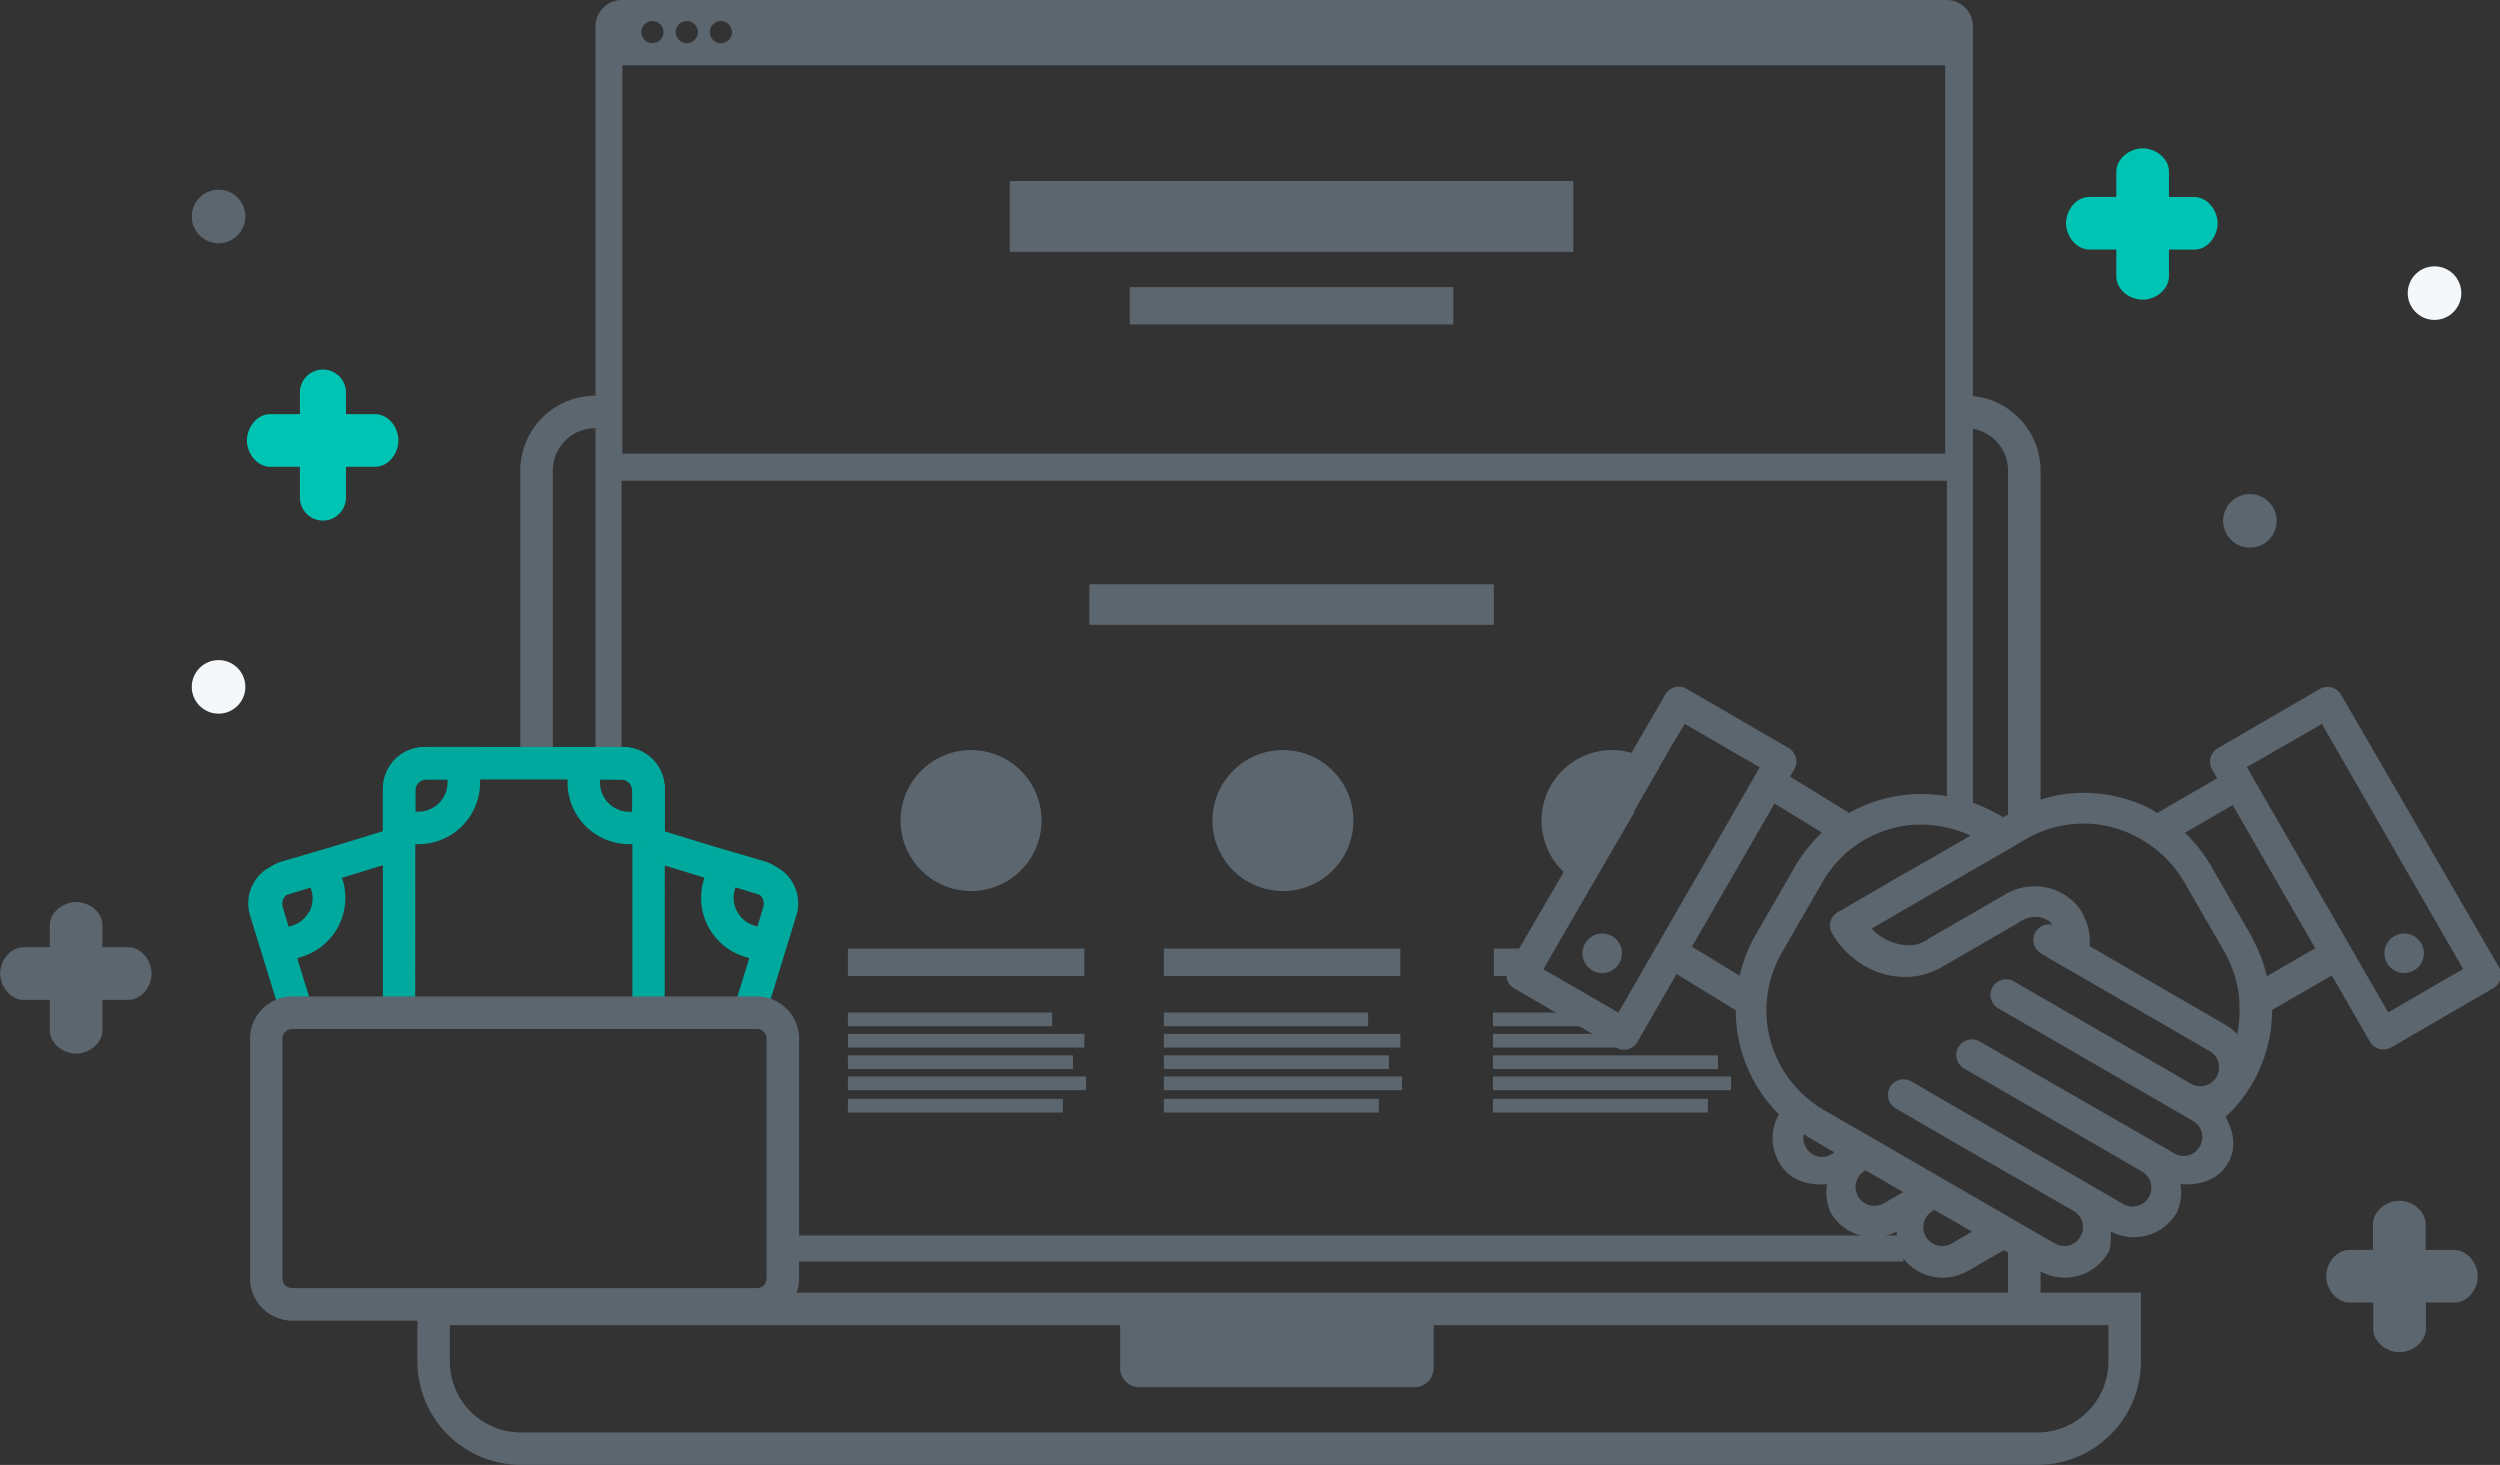 <svg xmlns="http://www.w3.org/2000/svg" viewBox="0 0 379.87 222.59"><rect x="0" y="0" width="379.87" height="222.59" fill="#333333" stroke="none"/><defs><style>.cls-1{fill:#5c666f;}.cls-2{fill:#f5f8fa;}.cls-3{fill:#00a99d;}.cls-4{fill:#00c4b3;}</style></defs><title>strategy-illustration</title><g id="Layer_2" data-name="Layer 2"><g id="Layer_1-2" data-name="Layer 1"><path class="cls-1" d="M298.68,60.13A11.39,11.39,0,0,1,310.06,71.5v53.38h-4.94V71.5a6.45,6.45,0,0,0-6.44-6.44m-205.35,0h-2.9A6.45,6.45,0,0,0,84,71.5v45.93H79.06V71.5A11.39,11.39,0,0,1,90.43,60.13h2.9Z"/><path class="cls-1" d="M309.58,222.59H79.14a15.74,15.74,0,0,1-15.72-15.72V196.41H325.31v10.46A15.74,15.74,0,0,1,309.58,222.59ZM68.35,201.35v5.52a10.8,10.8,0,0,0,10.79,10.79H309.58a10.8,10.8,0,0,0,10.79-10.79v-5.52Z"/><path class="cls-1" d="M170.21,198.88h47.63a0,0,0,0,1,0,0v9a2.9,2.9,0,0,1-2.9,2.9H173.11a2.9,2.9,0,0,1-2.9-2.9v-9A0,0,0,0,1,170.21,198.88Z"/><path class="cls-1" d="M355.71,105.55a2.36,2.36,0,0,0-3.23-.86h0l-15.49,9a2.37,2.37,0,0,0-.87,3.24h0l.77,1.33-9.11,5.27c-.44-.25-.86-.55-1.31-.77a22.34,22.34,0,0,0-12.53-2.12,22,22,0,0,0-4.27,1,22.21,22.21,0,0,0-4.11,1.86h0l-.6.35-.56.32-1.23-.67a23.2,23.2,0,0,0-8.41-2.68v0A22.54,22.54,0,0,0,281,123.5l-.06,0L272,118l.64-1.1a2.37,2.37,0,0,0-.87-3.24h0l-15.49-9a2.37,2.37,0,0,0-3.24.87l-3,5.17-3,5.17,4.1,2.37,3-5.17L256,110l11.39,6.59-21.48,37.27-11.39-6.59,1.79-3.12,3-5.17,3-5.18,3-5.17,3-5.16-4.1-2.38-3,5.17-3,5.17-3,5.18-3,5.16-3,5.17a2.37,2.37,0,0,0,.87,3.24h0l15.49,9a2.36,2.36,0,0,0,3.23-.86l5.95-10.32,8.85,5.42.15.08a22.21,22.21,0,0,0,6.55,15.81,7.3,7.3,0,0,0-.9,4.57,7.63,7.63,0,0,0,1,2.86c1.51,2.62,4.38,3.44,7.23,3.19a7.26,7.26,0,0,0,.57,4.37,7.54,7.54,0,0,0,10,2.83c.08,1.1-.17,2.22.42,3.23a7.62,7.62,0,0,0,10.36,2.78l5.5-3.18,5.48,3.17a7.62,7.62,0,0,0,10.36-2.78c.58-1,.34-2.13.42-3.23a7.54,7.54,0,0,0,10-2.83,7.26,7.26,0,0,0,.57-4.37c2.85.25,5.71-.57,7.23-3.19,1.33-2.32.87-4.81-.37-7a22.23,22.23,0,0,0,7.07-16.27l9.07-5.24,5.8,10.07a2.36,2.36,0,0,0,3.23.87l15.5-9a2.37,2.37,0,0,0,.86-3.23Zm18.56,41.69-11.39,6.59-21.47-37.27L352.8,110ZM269.63,122.1l7.22,4.41a22.17,22.17,0,0,0-4.09,5.14l-6.12,10.62a22.2,22.2,0,0,0-2.29,6l-7.26-4.43Zm69.62.23,12.55,21.75-7.36,4.26a22.31,22.31,0,0,0-2.13-5.63,2.37,2.37,0,0,0-.19-.43L336,131.65a22.43,22.43,0,0,0-4-5.11Zm-21.33,2.86a17.39,17.39,0,0,1,8.46,3h0l.26.16a17.72,17.72,0,0,1,5.25,5.68L338,144.63a17.63,17.63,0,0,1,2.27,7.41,2.37,2.37,0,0,0,0,.57,17.53,17.53,0,0,1-.34,4.55,7.41,7.41,0,0,0-1.71-1.4l-20.71-12a8.23,8.23,0,0,0-.81-4.39,2.37,2.37,0,0,0-.27-.6h0a8.13,8.13,0,0,0-1-1.38,8.38,8.38,0,0,0-5.8-2.7,8.9,8.9,0,0,0-1.66.06,8.81,8.81,0,0,0-3.2,1.1l-.09.06-11.41,6.6a2.37,2.37,0,0,0-.44.3l-.2.12a5.32,5.32,0,0,1-2.06.69,8,8,0,0,1-6.19-2.51l6.88-4,14.38-8.32h0l2.24-1.31A17.44,17.44,0,0,1,317.92,125.19Zm-27.14.14a18.35,18.35,0,0,1,8.64,1.63l-3.43,2-.27.17L288.91,133l-9.68,5.62a2.39,2.39,0,0,0-.94,1l-.09.21h0a2.37,2.37,0,0,0,.1,1.84l.07.13h0c3.46,6,10.9,8.49,16.65,5.16l11.3-6.53.09-.06.11-.06.19-.14.31-.19.14-.08a4.3,4.3,0,0,1,1.5-.54,3.66,3.66,0,0,1,2.74.65,3.58,3.58,0,0,1,.44.5,2.37,2.37,0,0,0-1.67,4.38l.64.37a2.37,2.37,0,0,0,.38.26l2.26,1.3a2.37,2.37,0,0,0,.52.3l21.91,12.67a2.86,2.86,0,0,1-2.85,4.95l-24.53-14.18-2.58-1.49a2.37,2.37,0,0,0-2.37,4.1l2.58,1.49,24.53,14.18h0l2.57,1.49a2.81,2.81,0,0,1,1,3.9h0a2.78,2.78,0,0,1-3.89,1l-2.58-1.49L303.3,159.69l-2.58-1.49a2.37,2.37,0,0,0-2.37,4.1l2.58,1.49L325.46,178a2.85,2.85,0,0,1-2.84,4.95l-5.17-3-21.94-12.68-5.17-3a2.37,2.37,0,0,0-2.37,4.1l5.16,3,5.37,3.1L315.08,184a2.85,2.85,0,1,1-2.85,4.94l-25.52-14.75h0l-1.55-.9h0l-8-4.62a17.52,17.52,0,0,1-6.37-24l6.12-10.61A17.31,17.31,0,0,1,290.78,125.33Zm-47.26,16.52a3,3,0,1,0,1.43.4h0A3,3,0,0,0,243.52,141.85Zm121.7,0a3,3,0,0,0-2.52,4.48h0a3,3,0,1,0,2.52-4.48Zm-91.07,30.49c.21.13.38.31.59.43l4,2.34-.43.25a2.78,2.78,0,0,1-3.89-1,2.55,2.55,0,0,1-.31-2Zm9.33,5.5.82.47h0l4.88,2.82-3.08,1.79a2.86,2.86,0,0,1-2.85-4.95Zm10.45,6,5.72,3.31-3.13,1.8a2.85,2.85,0,1,1-2.85-4.94Z"/><rect class="cls-1" x="119.86" y="187.73" width="169.36" height="3.95"/><rect class="cls-1" x="153.43" y="27.51" width="85.64" height="10.76"/><rect class="cls-1" x="171.66" y="43.63" width="49.17" height="5.67"/><rect class="cls-1" x="165.52" y="88.78" width="61.46" height="6.16"/><rect class="cls-1" x="128.84" y="144.13" width="35.93" height="4.17"/><rect class="cls-1" x="128.84" y="153.85" width="31.03" height="2.08"/><rect class="cls-1" x="128.84" y="157.09" width="35.93" height="2.08"/><rect class="cls-1" x="128.84" y="160.36" width="34.19" height="2.08"/><rect class="cls-1" x="128.84" y="163.57" width="36.18" height="2.08"/><rect class="cls-1" x="128.84" y="166.97" width="32.66" height="2.08"/><rect class="cls-1" x="176.85" y="153.85" width="31.03" height="2.08"/><rect class="cls-1" x="176.85" y="157.09" width="35.93" height="2.08"/><rect class="cls-1" x="176.85" y="160.36" width="34.19" height="2.08"/><rect class="cls-1" x="176.85" y="163.57" width="36.18" height="2.08"/><rect class="cls-1" x="176.85" y="166.97" width="32.66" height="2.08"/><rect class="cls-1" x="226.85" y="153.85" width="15.86" height="2.08"/><rect class="cls-1" x="226.85" y="157.09" width="19.99" height="2.08"/><rect class="cls-1" x="226.85" y="160.36" width="34.19" height="2.08"/><rect class="cls-1" x="226.85" y="163.57" width="36.18" height="2.08"/><rect class="cls-1" x="226.85" y="166.97" width="32.66" height="2.08"/><rect class="cls-1" x="176.85" y="144.13" width="35.93" height="4.17"/><rect class="cls-1" x="226.98" y="144.13" width="6.18" height="4.17"/><circle class="cls-1" cx="147.55" cy="124.68" r="10.71"/><circle class="cls-2" cx="33.21" cy="104.37" r="4.07"/><circle class="cls-1" cx="33.21" cy="32.89" r="4.07"/><circle class="cls-1" cx="341.87" cy="79.14" r="4.07"/><circle class="cls-2" cx="369.92" cy="44.54" r="4.07"/><circle class="cls-1" cx="194.94" cy="124.68" r="10.71"/><path class="cls-1" d="M241.6,134.86a10.71,10.71,0,1,1,10.48-18.16Z"/><path class="cls-1" d="M94.44,0a4,4,0,0,0-3.95,3.95V116.49h3.95V73.05H295.83v49.36h3.95V3.95A4,4,0,0,0,295.83,0Zm15.1,3.2a1.68,1.68,0,1,1-1.68,1.68A1.68,1.68,0,0,1,109.54,3.2Zm-5.18,0a1.68,1.68,0,1,1-1.68,1.68A1.68,1.68,0,0,1,104.36,3.2Zm-5.22,0a1.68,1.68,0,1,1-1.68,1.68A1.68,1.68,0,0,1,99.13,3.2ZM295.57,68.93h-201v-59h201Z"/><path class="cls-3" d="M101,156.35H58.18V119.81a6.31,6.31,0,0,1,6.3-6.31H94.72a6.31,6.31,0,0,1,6.3,6.31Zm-37.91-3h33V119.81a1.37,1.37,0,0,0-1.37-1.37H64.48a1.37,1.37,0,0,0-1.37,1.37Z"/><path class="cls-3" d="M101,128.27h-5.4a9.37,9.37,0,0,1-9.36-9.36v-5.4h8.09a6.68,6.68,0,0,1,6.68,6.68Zm-9.83-9.83v.47a4.43,4.43,0,0,0,4.43,4.43h.47v-3.15a1.74,1.74,0,0,0-1.74-1.74Z"/><path class="cls-3" d="M63.58,128.27h-5.4v-8.09a6.68,6.68,0,0,1,6.68-6.68h8.09v5.4A9.37,9.37,0,0,1,63.58,128.27Zm-.47-4.94h.47A4.43,4.43,0,0,0,68,118.91v-.47H64.85a1.74,1.74,0,0,0-1.74,1.74Z"/><path class="cls-3" d="M51.94,133.39l8.93-2.75-.56-5-9.76,3v0l-7.77,2.27a6.58,6.58,0,0,0-1.67.79A6.28,6.28,0,0,0,38,139.12l4.69,15.23,4.91-.83-2.44-7.94.58-.17a9.36,9.36,0,0,0,6.36-11.61Zm-5,5.17a4.39,4.39,0,0,1-2.64,2.12l-.45.13-.89-3a1.74,1.74,0,0,1,.52-1.78l.09-.05,3.63-1.12.1.35A4.4,4.4,0,0,1,47,138.56Z"/><path class="cls-3" d="M106.91,133.8a9.36,9.36,0,0,0,6.36,11.61l.58.17-2.44,7.94,4.91.83L121,139.12a6.28,6.28,0,0,0-3.13-7.45,6.58,6.58,0,0,0-1.67-.79l-7.77-2.27v0l-9.76-3-.56,5,8.93,2.75Zm4.74,1.38.1-.35,3.63,1.12.09.05a1.74,1.74,0,0,1,.52,1.78l-.89,3-.45-.13a4.43,4.43,0,0,1-3-5.49Z"/><path class="cls-1" d="M115,200.67H44.42A6.42,6.42,0,0,1,38,194.25V157.83a6.42,6.42,0,0,1,6.42-6.42H115a6.42,6.42,0,0,1,6.42,6.42v36.42A6.42,6.42,0,0,1,115,200.67Zm-70.6-44.32a1.48,1.48,0,0,0-1.48,1.48v36.42a1.48,1.48,0,0,0,1.48,1.48H115a1.48,1.48,0,0,0,1.48-1.48V157.83a1.48,1.48,0,0,0-1.48-1.48Z"/><rect class="cls-1" x="305.12" y="189.39" width="4.94" height="8.29"/><path class="cls-4" d="M57,62.93H52.57V59.65a3.5,3.5,0,1,0-7,0v3.28H41.06c-2,0-3.54,2-3.54,4s1.59,4,3.54,4h4.51V75.6a3.5,3.5,0,1,0,7,0V70.93H57c2,0,3.54-2,3.54-4S59,62.93,57,62.93Z"/><path class="cls-4" d="M333.42,29.93h-3.85V26.08c0-2-2-3.54-4-3.54s-4,1.59-4,3.54v3.84h-4.1c-2,0-3.54,2-3.54,4s1.59,4,3.54,4h4.1V42c0,2,2,3.54,4,3.54s4-1.59,4-3.54V37.93h3.85c2,0,3.54-2,3.54-4S335.38,29.93,333.42,29.93Z"/><path class="cls-1" d="M372.91,189.93h-4.34V186c0-2-2-3.54-4-3.54s-4,1.59-4,3.54v3.92H357c-2,0-3.54,2-3.54,4s1.59,4,3.54,4h3.61v4c0,2,2,3.54,4,3.54s4-1.59,4-3.54v-4h4.34c2,0,3.54-2,3.54-4S374.87,189.93,372.91,189.93Z"/><path class="cls-1" d="M19.49,143.93H15.57V140.6c0-2-2-3.54-4-3.54s-4,1.59-4,3.54v3.33h-4c-2,0-3.54,2-3.54,4s1.59,4,3.54,4h4v4.62c0,2,2,3.54,4,3.54s4-1.59,4-3.54v-4.62h3.92c2,0,3.54-2,3.54-4S21.45,143.93,19.49,143.93Z"/></g></g></svg>
